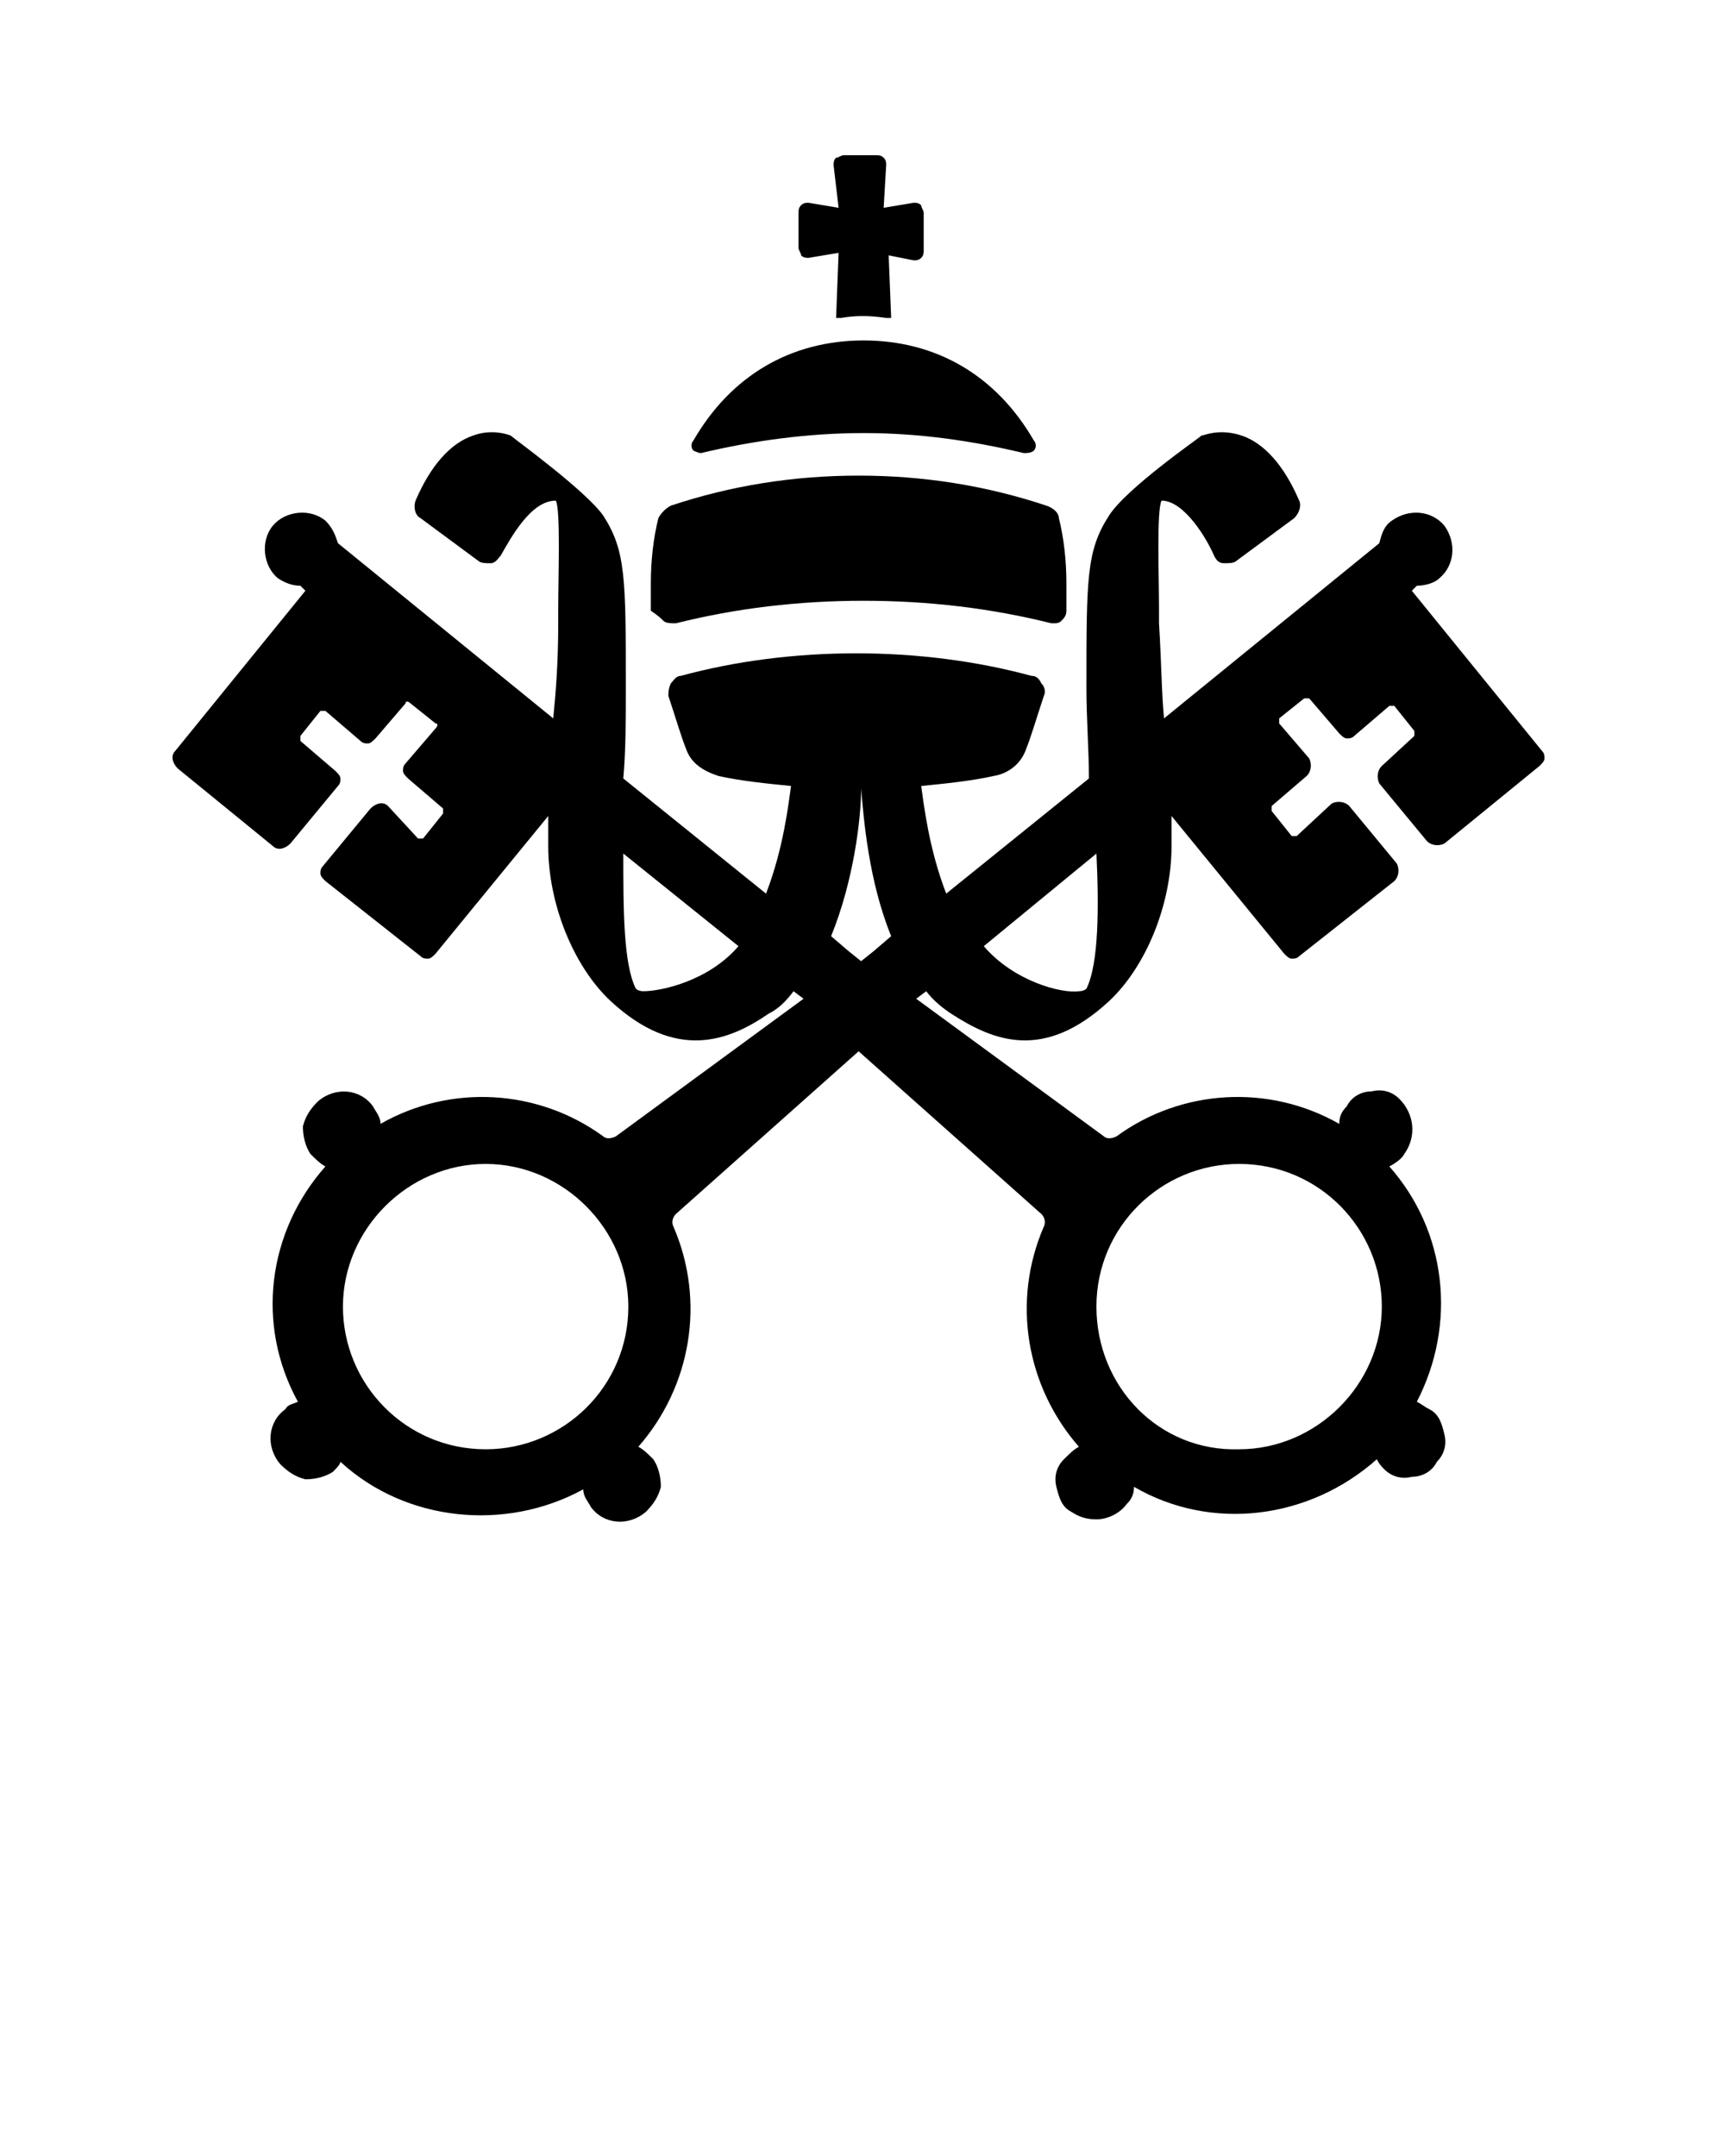 <?xml version="1.0" encoding="UTF-8" standalone="no"?>
<svg xmlns="http://www.w3.org/2000/svg" viewBox="0 0 100 125" fill="none" x="0px" y="0px"><path d="M46.873 14.95L48.614 14.66L48.469 18.433H48.76C49.63 18.288 50.356 18.288 51.372 18.433H51.662L51.517 14.805L52.968 15.095C53.113 15.095 53.258 15.095 53.403 14.95C53.548 14.805 53.548 14.66 53.548 14.514V12.338C53.548 12.193 53.403 12.047 53.403 11.902C53.258 11.757 53.113 11.757 52.968 11.757L51.227 12.047L51.372 9.58C51.372 9.435 51.372 9.29 51.227 9.145C51.081 9 50.936 9 50.791 9H48.905C48.76 9 48.614 9.145 48.469 9.145C48.324 9.29 48.324 9.435 48.324 9.58L48.614 12.047L46.873 11.757C46.728 11.757 46.583 11.757 46.438 11.902C46.292 12.047 46.292 12.193 46.292 12.338V14.369C46.292 14.514 46.438 14.66 46.438 14.805C46.583 14.95 46.728 14.95 46.873 14.95Z" fill="black"/><path d="M38.456 35.992C38.601 36.137 38.891 36.137 39.182 36.137C42.664 35.266 46.292 34.831 50.066 34.831C53.839 34.831 57.466 35.266 60.949 36.137H61.094C61.239 36.137 61.385 36.137 61.53 35.992C61.675 35.847 61.82 35.702 61.82 35.411C61.82 34.831 61.82 34.25 61.82 33.815C61.82 32.509 61.675 31.203 61.385 30.042C61.385 29.752 61.094 29.462 60.659 29.316C57.176 28.155 53.548 27.575 49.775 27.575C46.002 27.575 42.374 28.155 38.891 29.316C38.601 29.462 38.311 29.752 38.166 30.042C37.876 31.203 37.73 32.509 37.73 33.815C37.73 34.396 37.73 34.831 37.73 35.411C38.166 35.702 38.311 35.847 38.456 35.992Z" fill="black"/><path d="M40.633 26.269C43.68 25.543 46.873 25.108 50.066 25.108C53.258 25.108 56.306 25.543 59.353 26.269C59.498 26.269 59.788 26.269 59.934 26.124C60.079 25.979 60.079 25.689 59.934 25.543C57.757 21.77 54.274 19.739 50.066 19.739C45.857 19.739 42.374 21.77 40.197 25.543C40.052 25.689 40.052 25.979 40.197 26.124C40.197 26.124 40.488 26.269 40.633 26.269Z" fill="black"/><path d="M80.105 44.409C79.815 44.699 79.815 45.134 79.96 45.425L82.717 48.762C83.007 49.052 83.442 49.052 83.733 48.907L89.247 44.409C89.392 44.264 89.537 44.118 89.537 43.973C89.537 43.828 89.537 43.683 89.392 43.538L81.846 34.25L82.136 33.96C82.572 33.96 83.152 33.815 83.442 33.525C84.313 32.799 84.458 31.493 83.733 30.477C83.007 29.607 81.701 29.462 80.685 30.187C80.25 30.477 80.105 30.913 79.96 31.493L67.48 41.651C67.335 40.2 67.335 38.459 67.189 36.137C67.189 35.847 67.189 35.556 67.189 35.266C67.189 33.525 67.044 29.607 67.335 29.026C68.641 29.026 69.947 31.203 70.382 32.219C70.527 32.509 70.672 32.654 70.962 32.654C71.253 32.654 71.543 32.654 71.688 32.509L75.026 30.042C75.316 29.752 75.461 29.316 75.316 29.026C74.445 26.995 73.284 25.689 71.978 25.253C70.672 24.818 69.802 25.253 69.656 25.253C69.511 25.398 65.303 28.301 64.287 29.897C62.981 31.929 62.981 33.525 62.981 39.91C62.981 41.651 63.126 43.538 63.126 45.134L54.854 51.81C53.839 49.197 53.548 46.585 53.403 45.57C54.854 45.425 56.306 45.279 57.612 44.989C58.482 44.844 59.208 44.264 59.498 43.393C59.788 42.667 60.079 41.651 60.514 40.345C60.659 40.055 60.514 39.765 60.369 39.62C60.224 39.33 60.079 39.184 59.788 39.184C56.596 38.314 53.113 37.878 49.63 37.878C46.147 37.878 42.664 38.314 39.472 39.184C39.182 39.184 39.037 39.475 38.891 39.62C38.746 39.91 38.746 40.2 38.746 40.345C39.182 41.651 39.472 42.667 39.762 43.393C40.052 44.264 40.778 44.699 41.649 44.989C42.955 45.279 44.406 45.425 45.857 45.57C45.712 46.585 45.422 49.197 44.406 51.81L36.134 45.134C36.279 43.538 36.279 41.651 36.279 39.91C36.279 33.525 36.279 31.929 34.973 29.897C33.958 28.446 29.749 25.398 29.604 25.253C29.604 25.253 28.588 24.818 27.427 25.253C26.121 25.689 24.96 26.995 24.09 29.026C23.944 29.462 24.09 29.897 24.38 30.042L27.717 32.509C27.863 32.654 28.153 32.654 28.443 32.654C28.733 32.654 28.878 32.364 29.023 32.219C29.604 31.203 30.765 29.026 32.216 29.026C32.506 29.462 32.361 33.525 32.361 35.266C32.361 35.556 32.361 35.992 32.361 36.137C32.361 38.459 32.216 40.2 32.071 41.651L19.591 31.493C19.446 31.058 19.301 30.622 18.865 30.187C17.994 29.462 16.543 29.607 15.818 30.477C15.092 31.348 15.237 32.799 16.108 33.525C16.543 33.815 16.979 33.96 17.414 33.96L17.704 34.25L10.158 43.538C9.868 43.828 10.013 44.264 10.303 44.554L15.818 49.052C16.108 49.343 16.543 49.197 16.834 48.907L19.591 45.57C19.736 45.425 19.736 45.279 19.736 45.134C19.736 44.989 19.591 44.844 19.446 44.699L17.414 42.958C17.414 42.958 17.414 42.958 17.414 42.812C17.414 42.667 17.414 42.667 17.414 42.667L18.575 41.216C18.575 41.216 18.575 41.216 18.72 41.216H18.865L20.897 42.958C21.042 43.103 21.187 43.103 21.332 43.103C21.477 43.103 21.622 42.958 21.768 42.812L23.509 40.781C23.509 40.636 23.654 40.636 23.799 40.781L25.25 41.942C25.395 41.942 25.395 42.087 25.25 42.232L23.509 44.264C23.364 44.409 23.364 44.554 23.364 44.699C23.364 44.844 23.509 44.989 23.654 45.134L25.686 46.876C25.686 46.876 25.686 46.876 25.686 47.021C25.686 47.166 25.686 47.166 25.686 47.166L24.525 48.617C24.525 48.617 24.525 48.617 24.38 48.617H24.235L22.493 46.73C22.203 46.44 21.768 46.585 21.477 46.876L18.72 50.213C18.575 50.358 18.575 50.504 18.575 50.649C18.575 50.794 18.72 50.939 18.865 51.084L24.38 55.438C24.525 55.583 24.67 55.583 24.815 55.583C24.96 55.583 25.105 55.438 25.25 55.292L31.781 47.311C31.781 47.892 31.781 48.472 31.781 49.052C31.781 52.39 33.232 56.018 35.409 58.05C39.182 61.532 42.229 60.372 44.551 58.775C45.132 58.485 45.567 58.05 46.002 57.469L46.583 57.905L35.699 65.886C35.409 66.031 35.118 66.031 34.973 65.886C31.2 63.129 26.121 62.839 22.058 65.16C22.058 64.725 21.768 64.435 21.622 64.145C20.897 63.129 19.446 62.984 18.43 63.854C17.994 64.29 17.704 64.725 17.559 65.306C17.559 65.886 17.704 66.466 17.994 66.902C18.285 67.192 18.575 67.482 18.865 67.627C15.527 71.4 14.802 76.77 17.269 81.269C16.979 81.414 16.689 81.414 16.543 81.704C15.527 82.429 15.382 83.881 16.253 84.896C16.689 85.332 17.124 85.622 17.704 85.767C18.285 85.767 18.865 85.622 19.301 85.332C19.446 85.187 19.736 84.896 19.736 84.751C23.509 88.234 29.314 88.815 33.812 86.348C33.812 86.783 34.103 87.073 34.248 87.363C34.973 88.379 36.425 88.524 37.44 87.654C37.876 87.218 38.166 86.783 38.311 86.203C38.311 85.622 38.166 85.041 37.876 84.606C37.585 84.316 37.295 84.026 37.005 83.881C40.052 80.398 40.923 75.464 39.037 71.11C38.892 70.82 39.037 70.53 39.182 70.385L49.775 60.952L60.369 70.385C60.514 70.53 60.659 70.82 60.514 71.11C58.627 75.464 59.498 80.398 62.546 83.881C62.255 84.026 61.965 84.316 61.675 84.606C61.239 85.041 61.094 85.622 61.239 86.203C61.385 86.783 61.53 87.363 62.11 87.654C62.546 87.944 62.981 88.089 63.561 88.089C64.142 88.089 64.868 87.799 65.303 87.218C65.593 86.928 65.738 86.638 65.738 86.203C70.237 88.815 75.896 88.089 79.815 84.606C79.96 84.896 80.105 85.041 80.25 85.187C80.685 85.622 81.266 85.767 81.846 85.622C82.427 85.622 83.007 85.332 83.297 84.751C83.733 84.316 83.878 83.736 83.733 83.155C83.588 82.575 83.442 81.994 82.862 81.704C82.572 81.559 82.427 81.414 82.136 81.269C84.458 76.77 83.878 71.4 80.54 67.627C80.83 67.482 81.266 67.192 81.411 66.902C82.136 65.886 81.991 64.58 81.121 63.709C80.685 63.274 80.105 63.129 79.524 63.274C78.944 63.274 78.363 63.564 78.073 64.145C77.783 64.435 77.638 64.725 77.638 65.16C73.575 62.839 68.495 63.129 64.722 65.886C64.432 66.031 64.142 66.031 63.997 65.886L53.113 57.905L53.693 57.469C54.129 58.05 54.709 58.485 55.145 58.775C57.612 60.372 60.514 61.532 64.287 58.05C66.464 56.018 67.915 52.39 67.915 49.052C67.915 48.472 67.915 47.892 67.915 47.311L74.445 55.292C74.59 55.438 74.736 55.583 74.881 55.583C75.026 55.583 75.171 55.583 75.316 55.438L80.83 51.084C81.121 50.794 81.121 50.358 80.975 50.068L78.218 46.73C77.928 46.44 77.493 46.44 77.202 46.585L75.171 48.472H74.881L73.72 47.021C73.72 46.876 73.72 46.876 73.72 46.73L75.751 44.989C76.041 44.699 76.041 44.264 75.896 43.973L74.155 41.942C74.155 41.797 74.155 41.797 74.155 41.651L75.606 40.49H75.896L77.638 42.522C77.783 42.667 77.928 42.812 78.073 42.812C78.218 42.812 78.363 42.812 78.508 42.667L80.54 40.926C80.685 40.926 80.685 40.926 80.83 40.926L81.991 42.377C81.991 42.522 81.991 42.522 81.991 42.667L80.105 44.409ZM62.981 57.324C62.981 57.324 62.836 57.469 62.546 57.469C61.53 57.614 58.773 56.889 57.031 54.857L63.561 49.488C63.706 52.535 63.706 55.873 62.981 57.324ZM63.561 75.754C63.561 71.11 67.335 67.482 71.833 67.482C76.477 67.482 80.105 71.255 80.105 75.754C80.105 80.253 76.332 84.026 71.833 84.026C67.189 84.171 63.561 80.398 63.561 75.754ZM49.92 45.715C50.066 47.456 50.356 51.084 51.662 54.277L50.646 55.147L49.92 55.728L49.195 55.147L48.179 54.277C49.485 51.084 49.92 47.456 49.92 45.715ZM42.81 54.857C41.068 56.889 38.311 57.469 37.295 57.469C37.005 57.469 36.86 57.324 36.86 57.324C36.134 55.873 36.134 52.68 36.134 49.488L42.81 54.857ZM36.425 75.754C36.425 80.398 32.651 84.026 28.153 84.026C23.509 84.026 19.881 80.253 19.881 75.754C19.881 71.255 23.654 67.482 28.153 67.482C32.651 67.482 36.425 71.255 36.425 75.754Z" fill="black"/></svg>